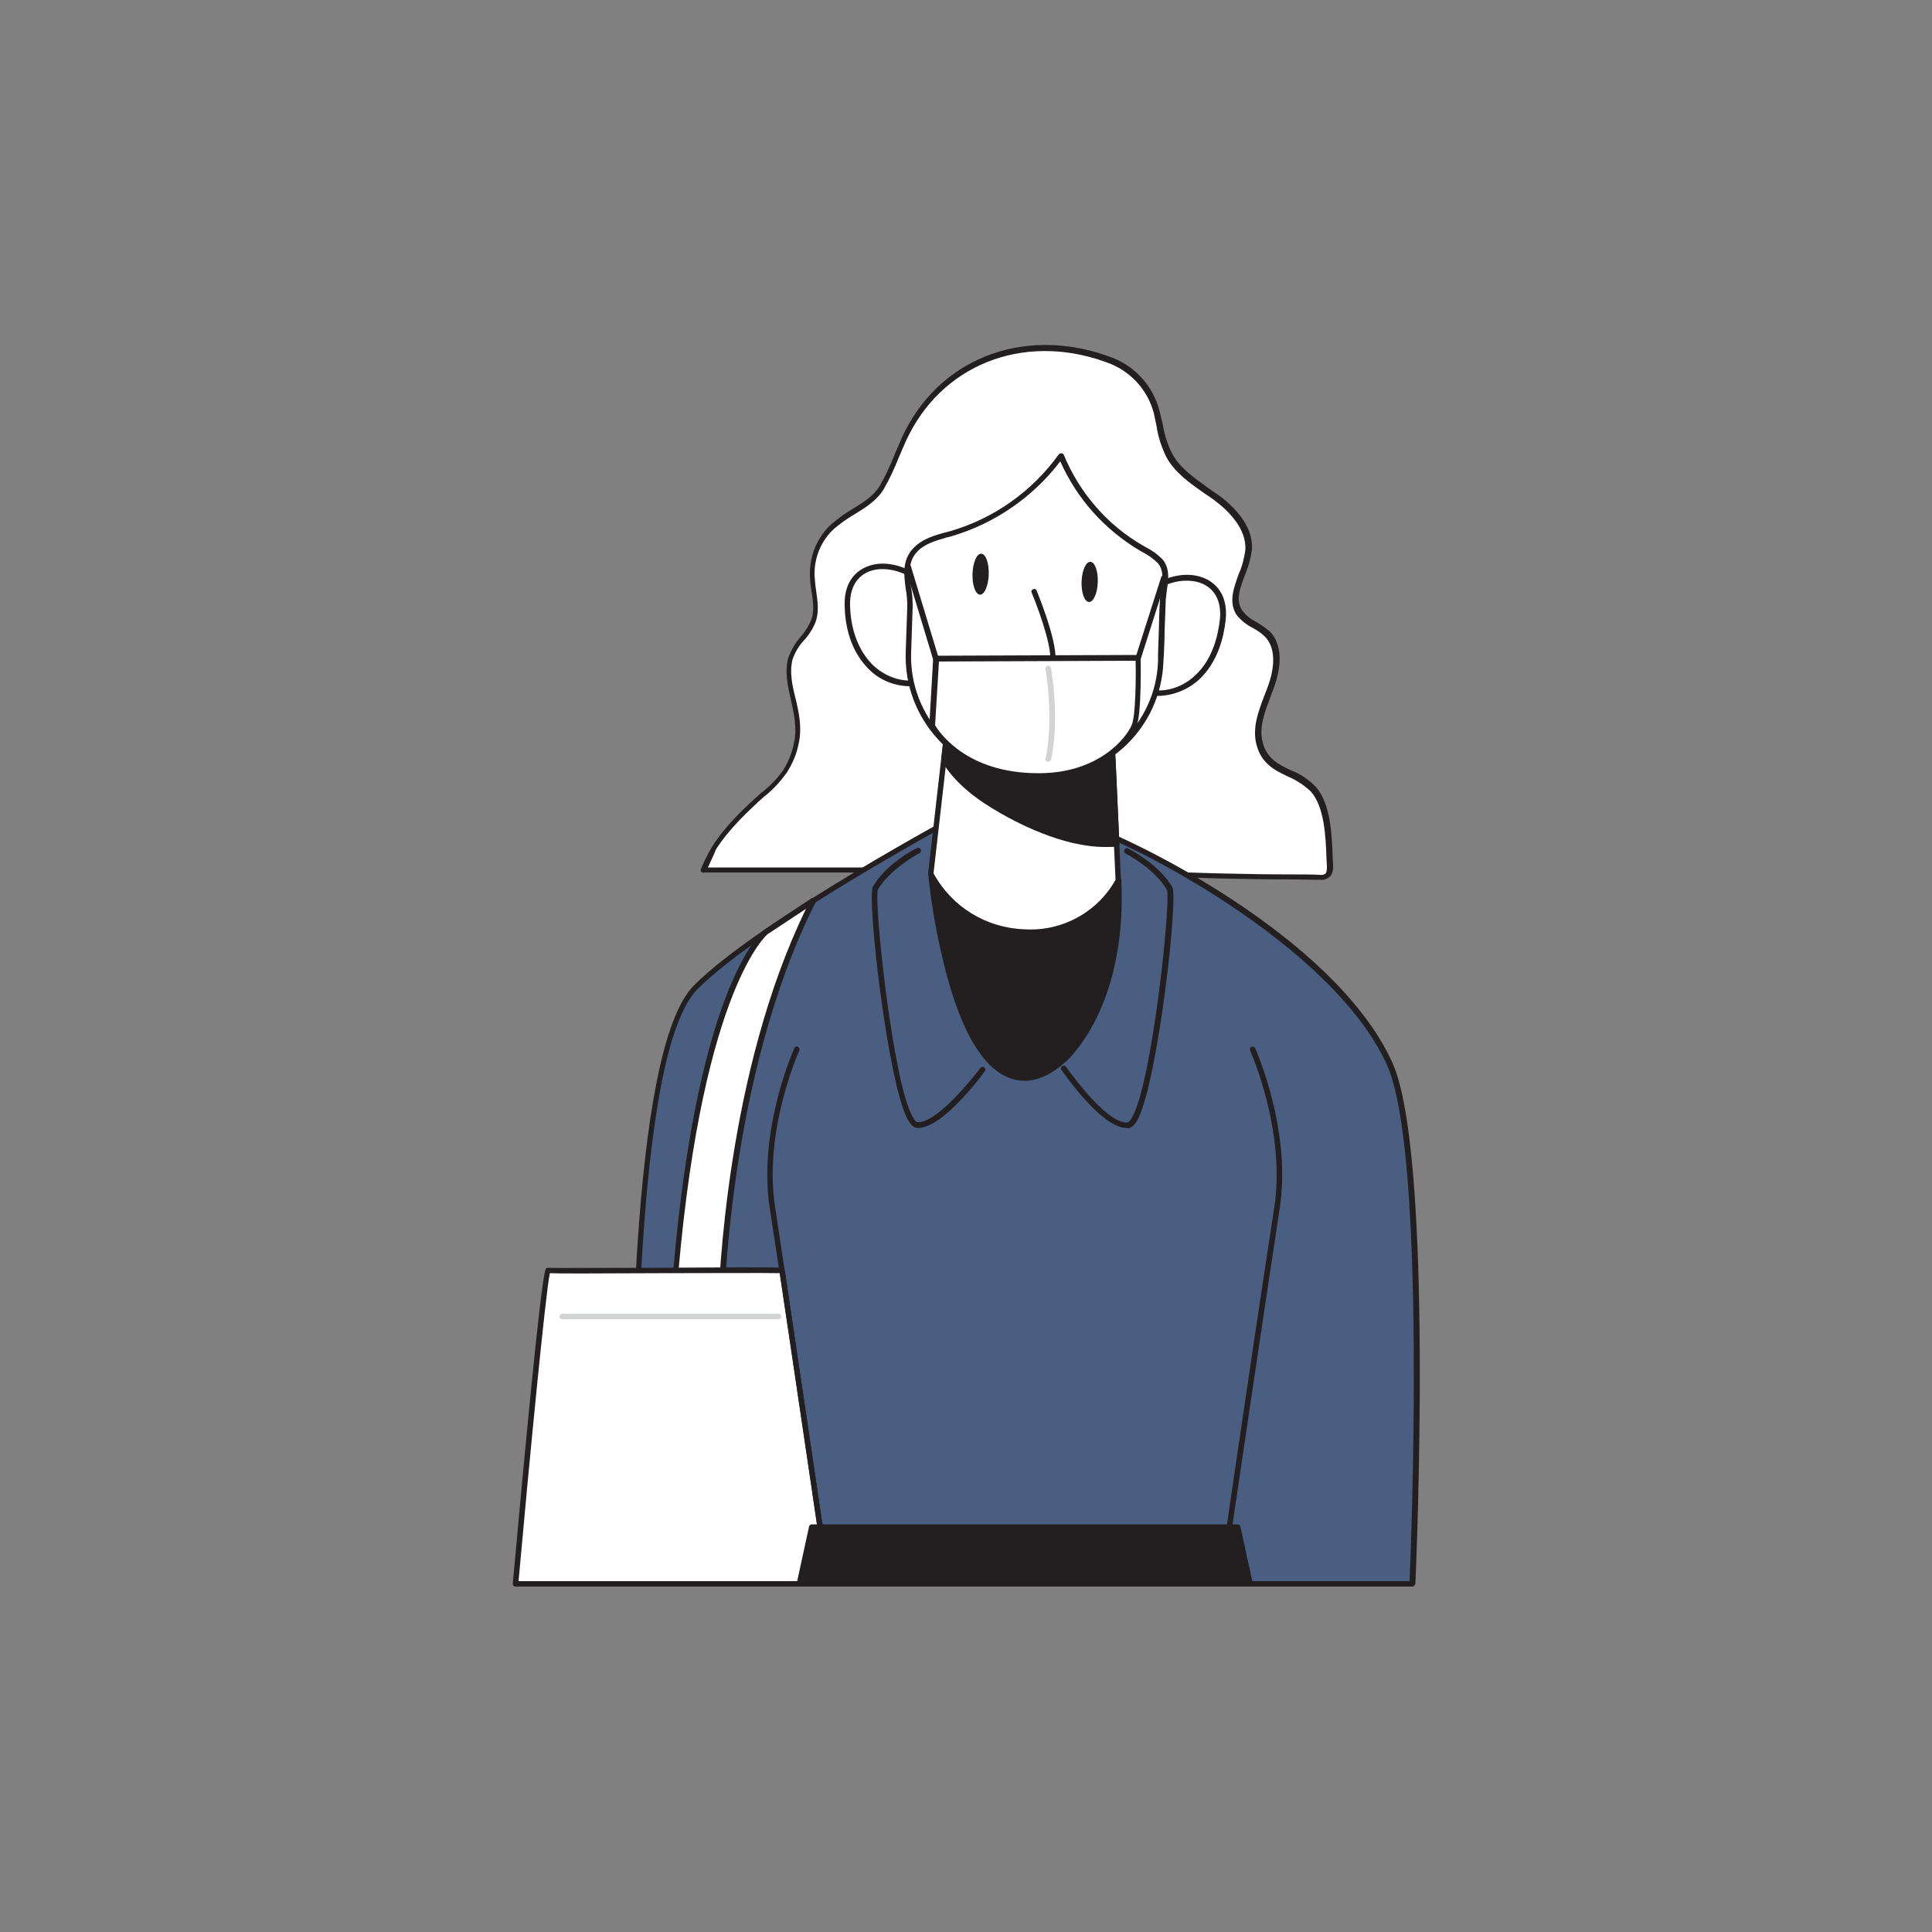 <svg transform="scale(1)" version="1.1" id="ZeWpoQODnc" xmlns="http://www.w3.org/2000/svg" xmlns:xlink="http://www.w3.org/1999/xlink" x="0px" y="0px" viewBox="0 0 500 500" xml:space="preserve" class="pbimage_pbimage__wrapper__image__0LEis false"><rect x="0" y="0" width="500" height="500" fill="#808080" stroke="none"/><title>Wearing a Mask 1</title><style type="text/css"> .st0{fill:#FFFFFF;} .st1{fill:#231F20;} .st2{fill:#68E1FD;} .st3{fill:#D1D3D4;}
 .st3{fill:#D1D3D4;}
 .st2{fill:#4a5e81;}
 .st1{fill:#231F20;}
 .st0{fill:#FFFFFF;}</style><g id="Character"><path class="st0" d="M335.3,226.9c2.1,0,4.1,0,6.2,0.1c0.6,0.1,1.3-0.1,1.8-0.4c0.8-0.6,0.8-1.7,0.8-2.7
		c-0.2-5.8-0.2-15.1-4.3-19.7c-4.3-4.8-11.9-4.2-13.9-11.7c-1.3-4.8,1.1-9.7,2.8-14.4s2.6-10.5-0.9-14.1c-2.1-2.1-5.5-3-7.1-5.5
		c-3.1-4.8,2-10.6,2.4-16.3c0.4-5.5-4-10.2-8.4-13.5s-9.5-6.2-12.2-11c-1.8-3.4-2.2-7.4-3.2-11.2c-1.6-6-5.8-10.8-11.5-13.2
		c-20.4-8-42.8-1.7-53.1,18.5c-2.3,4.6-3.9,9.8-6.6,14.2c-2.8,4.7-8.6,6.4-12.6,10.1c-3.5,3.3-5.5,7.9-5.3,12.7
		c0.1,3.9,1.7,8,0.4,11.8s-5,6.1-6,9.9c-1.8,6.7,3.3,14.2,1.6,21.8c-0.5,2.6-1.5,5.1-2.9,7.3c-1.6,2.2-3.5,4.2-5.7,6
		c-4.7,4.2-9.2,8.6-12.6,13.9c-1.1,1.8-2.1,3.7-2.9,5.7c0.4,0,0.8,0,1.2,0h73.9C283.5,225.3,309.1,227,335.3,226.9L335.3,226.9z" fill="#FFFFFF"></path><path class="st1" d="M341.7,227.7h-0.2c-2.1,0-4.1-0.1-6.2-0.1h-0.1c-13.1,0-26.3-0.4-39-0.9s-25.9-0.9-39-0.9h-74
		c-0.2,0-0.6,0-0.9,0c-0.2,0.1-0.3,0.1-0.5,0c-0.4-0.1-0.6-0.6-0.4-0.9l0,0c0.8-2,1.8-3.9,2.9-5.8c3.5-5.5,8.4-10.1,12.8-14l0.3-0.2
		c2-1.6,3.8-3.5,5.3-5.6c1.4-2.2,2.3-4.6,2.8-7.1c0.8-3.7,0-7.4-0.8-11s-1.7-7.4-0.7-10.9c0.7-2,1.8-3.9,3.2-5.5
		c1.2-1.3,2.1-2.9,2.8-4.5c0.8-2.3,0.4-4.8,0-7.4c-0.2-1.3-0.4-2.7-0.4-4.1c-0.1-5,1.9-9.8,5.6-13.2c1.7-1.4,3.4-2.7,5.3-3.8
		c2.9-1.8,5.6-3.4,7.2-6.1c1.5-2.6,2.7-5.2,3.8-8c0.9-2,1.7-4.1,2.7-6.1c10-19.7,32.2-27.4,54-18.9c5.9,2.4,10.3,7.5,11.9,13.7
		c0.3,1.1,0.5,2.2,0.8,3.3c0.4,2.6,1.2,5.2,2.4,7.6c2,3.8,5.8,6.4,9.4,9c0.9,0.6,1.7,1.2,2.6,1.8c6,4.4,9,9.3,8.7,14.1
		c-0.3,2.3-0.9,4.5-1.8,6.6c-1.3,3.4-2.5,6.6-0.7,9.2c1,1.3,2.2,2.3,3.7,3c1.2,0.7,2.3,1.5,3.4,2.4c4.1,4.2,2.4,11.1,1,14.8
		c-0.2,0.6-0.5,1.2-0.7,1.9c-1.5,4-3.2,8.1-2.1,12.1c1.1,4.2,4.2,5.7,7.4,7.2c2.4,0.9,4.5,2.4,6.3,4.2c3.9,4.4,4.2,12.5,4.4,18.4
		l0.1,1.8c0,0.8,0.1,2.4-1.1,3.3C343.1,227.6,342.4,227.8,341.7,227.7z M183.2,224.5h74c13.1,0,26.3,0.4,39,0.9s25.9,0.9,39,0.9h0.1
		c2.1,0,4.1,0,6.2,0.1c0.5,0.1,1,0,1.4-0.2c0.5-0.4,0.5-1.2,0.5-2.1l-0.1-1.8c-0.2-5.7-0.5-13.5-4.1-17.5c-1.7-1.6-3.7-2.9-5.8-3.8
		c-3.4-1.6-6.9-3.3-8.2-8.2c-1.2-4.4,0.5-8.8,2.1-13c0.2-0.6,0.5-1.2,0.7-1.8c1.3-3.4,2.9-9.7-0.7-13.3c-0.9-0.9-2-1.6-3.1-2.2
		c-1.6-0.8-3.1-2-4.2-3.4c-2.1-3.3-0.7-7,0.6-10.6c0.9-2,1.4-4.1,1.7-6.2c0.3-5.4-4.2-10-8.1-12.9c-0.8-0.6-1.7-1.2-2.6-1.8
		c-3.7-2.6-7.6-5.3-9.8-9.4c-1.2-2.5-2.1-5.2-2.5-8c-0.2-1.1-0.5-2.2-0.7-3.3c-1.5-5.7-5.6-10.4-11.1-12.7
		c-21-8.3-42.5-0.8-52.2,18.2c-1,1.9-1.8,4-2.7,6c-1.1,2.8-2.4,5.6-3.9,8.2c-1.8,3-4.8,4.8-7.7,6.6c-1.8,1-3.5,2.3-5.1,3.6
		c-3.4,3.1-5.2,7.5-5.1,12.1c0.1,1.3,0.2,2.6,0.4,3.9c0.4,2.7,0.8,5.5-0.1,8.1c-0.7,1.8-1.8,3.5-3.1,4.9c-1.3,1.4-2.3,3.1-2.9,4.9
		c-0.8,3.2-0.1,6.6,0.8,10.1c0.9,3.8,1.7,7.6,0.8,11.6c-0.5,2.7-1.6,5.2-3.1,7.6c-1.6,2.2-3.4,4.2-5.5,5.9l-0.3,0.2
		c-4.2,3.8-9.1,8.4-12.5,13.7C184.7,221.4,183.9,222.9,183.2,224.5L183.2,224.5z" fill="#231F20"></path><path class="st2" d="M249.6,210.3c0,0-52,27.8-69.4,45.1s-16.4,118.5-16.4,154.5h201.7c0,0,5-110.9-5.9-134.7
		c-14.5-31.9-67.3-58.3-81.1-62.4S249.6,210.3,249.6,210.3z" fill="#4a5e81"></path><path class="st1" d="M365.5,410.6H163.8c-0.4,0-0.7-0.3-0.7-0.7l0,0v-5.5c-0.1-39.8-0.2-132.9,16.6-149.5
		c17.2-17.1,69-44.9,69.6-45.2c0.1,0,0.2-0.1,0.3-0.1c0.1,0,15.4-1.5,29.1,2.6c12.5,3.7,66.5,29.7,81.6,62.7
		c10.8,23.7,6.2,130.5,6,135C366.2,410.3,365.8,410.6,365.5,410.6C365.5,410.6,365.5,410.6,365.5,410.6z M164.5,409.9L164.5,409.9z
		 M164.5,409.2h200.3c0.4-9.3,4.4-111.2-5.9-133.7c-14.1-30.9-66.1-57.7-80.7-62c-12.8-3.8-27-2.7-28.5-2.5
		c-2.8,1.5-52.4,28.3-69.1,44.9c-16.3,16.3-16.2,109-16.2,148.6L164.5,409.2z" fill="#231F20"></path><path class="st1" d="M240.9,226.1c0,0,4.9,52.9,24.3,52.9c11.2,0,25.6-19.8,24.2-51.2L240.9,226.1z" fill="#231F20"></path><path class="st1" d="M265.2,279.7c-8.4,0-15.2-9.1-20.1-27c-2.3-8.7-4-17.6-4.9-26.6c0-0.2,0-0.4,0.2-0.5c0.1-0.1,0.3-0.2,0.5-0.2
		l48.6,1.7c0.4,0,0.7,0.3,0.7,0.7c1.3,28.4-9.9,42.3-13.3,45.9C273.1,277.6,269,279.7,265.2,279.7z M241.6,226.8
		c0.7,6.6,6.2,51.5,23.6,51.5c3.4,0,7.2-2,10.6-5.6c10.3-10.8,13.5-29.8,12.9-44.3L241.6,226.8z" fill="#231F20"></path><path class="st0" d="M292.9,160.6c2.6-13.4,25.1-15.9,23.5-0.1c-0.6,5.4-2.5,10.9-6.5,14.7s-10.2,5.4-15.1,3" fill="#FFFFFF"></path><path class="st1" d="M299.8,180.1c-1.9,0-3.7-0.4-5.4-1.2c-0.4-0.2-0.5-0.6-0.3-1c0.2-0.4,0.6-0.5,1-0.3l0,0
		c4.4,2.2,10.3,1,14.3-2.9c4.4-4.1,5.8-10.1,6.3-14.3c0.6-5.5-2-9.3-6.9-10c-6-0.9-13.7,3.1-15.1,10.3c-0.1,0.4-0.4,0.7-0.8,0.6
		c-0.4-0.1-0.7-0.4-0.6-0.8c0,0,0-0.1,0-0.1c1.6-8,10.1-12.5,16.8-11.5c4.5,0.7,8.9,4.1,8.1,11.6c-0.5,4.4-2,10.7-6.7,15.2
		C307.5,178.5,303.7,180,299.8,180.1z" fill="#231F20"></path><path class="st0" d="M242.7,158.7c-1.7-13.6-24-17.7-23.4-1.7c0.2,5.5,1.8,11.1,5.4,15.1s9.8,6.1,14.9,4" fill="#FFFFFF"></path><path class="st1" d="M235.3,177.6c-4.3-0.1-8.3-1.9-11.1-5.1c-4.4-4.8-5.5-11.1-5.6-15.6c-0.3-7.6,4.4-10.6,8.9-11
		c6.7-0.5,14.9,4.5,15.9,12.6c0.1,0.4-0.2,0.8-0.6,0.8c0,0,0,0,0,0c-0.4,0-0.8-0.2-0.8-0.6c-0.9-7.3-8.3-11.8-14.4-11.4
		c-5,0.4-7.8,4-7.6,9.5c0.1,4.2,1.2,10.2,5.3,14.7c3.8,4.1,9.6,5.7,14.1,3.9c0.4-0.2,0.8,0,0.9,0.4c0,0,0,0,0,0
		c0.1,0.4,0,0.8-0.4,0.9c0,0,0,0,0,0C238.4,177.4,236.9,177.7,235.3,177.6z" fill="#231F20"></path><path class="st0" d="M240.9,226.1c4.7,9.1,14,14.8,24.3,15.1c17.6,0.6,24.3-13.4,24.3-13.4l-0.4-9.4l-1-22l-0.9-20.5l-40.3-1.4
		l-1.9,16.7l-0.6,5.4L240.9,226.1z" fill="#FFFFFF"></path><path class="st1" d="M266.3,241.9h-1.1c-10.5-0.3-20-6.2-24.9-15.5c-0.1-0.1-0.1-0.3-0.1-0.4l5.9-51.7c0-0.4,0.4-0.7,0.7-0.6
		l40.3,1.4c0.4,0,0.7,0.3,0.7,0.7l2.3,52c0,0.1,0,0.2-0.1,0.3C285.3,236.8,276.2,242.1,266.3,241.9z M241.6,226
		c4.7,8.7,13.7,14.2,23.6,14.5c9.6,0.6,18.8-4.4,23.5-12.8l-2.3-51.1l-39-1.4L241.6,226z" fill="#231F20"></path><path class="st1" d="M244.3,196.6c2.9,5,7.8,9,12.9,12.1c8.5,5.1,21.3,11,31.9,9.7l-1-22c-7.8,0.7-15.6,0.5-23.3-0.6
		c-6.8-0.8-13.8-1.8-19.9-4.6L244.3,196.6z" fill="#231F20"></path><path class="st1" d="M286,219.2c-10.9,0-22.8-6.1-29.2-10c-6.1-3.7-10.5-7.8-13.1-12.3c-0.1-0.1-0.1-0.3-0.1-0.4l0.6-5.4
		c0-0.2,0.2-0.4,0.4-0.5c0.2-0.1,0.4-0.1,0.6,0c6.2,2.9,13.4,3.8,19.7,4.5c9.2,1.2,16.4,1.4,23.1,0.6c0.2,0,0.4,0,0.5,0.2
		c0.1,0.1,0.2,0.3,0.2,0.5l1,22c0,0.4-0.3,0.7-0.6,0.7C288.1,219.2,287,219.2,286,219.2z M245,196.4c2.5,4.2,6.7,8.1,12.5,11.6
		c6.8,4.1,19.8,10.7,30.8,9.7l-0.9-20.6c-7.6,0.6-15.2,0.4-22.7-0.7c-6.1-0.8-13.1-1.6-19.2-4.2L245,196.4z" fill="#231F20"></path><path class="st0" d="M264.9,200.7l3.6,0.1c17.1,0.6,31.4-12.7,32-29.8c0,0,0,0,0,0l0-1.6c0.2-4.8,0.3-9.6,0.5-14.4
		c0.1-3.3,1.6-7.2-0.8-9.9c-1.4-1.4-3-2.5-4.8-3.3c-9.4-5.5-16.7-13.9-20.9-23.9c-7,9.7-17.1,16.7-28.6,20.1
		c-2.9,0.8-5.9,1.5-8.2,3.4c-5.2,4.3-2.1,10.1-2.3,15.5c-0.1,3.9-0.3,7.9-0.4,11.8C234.5,185.8,247.8,200.1,264.9,200.7z" fill="#FFFFFF"></path><path class="st1" d="M269.6,201.6c-0.4,0-0.8,0-1.1,0l-3.6-0.1c-17.5-0.6-31.1-15.3-30.5-32.7l0.4-11.8c0-1.5-0.1-3.1-0.4-4.6
		c-0.5-4-1.1-8.1,2.9-11.4c2.1-1.7,4.7-2.5,7.3-3.2l1.2-0.3c11.4-3.3,21.3-10.3,28.2-19.9c0.2-0.2,0.4-0.3,0.7-0.3
		c0.3,0,0.5,0.2,0.6,0.4c4.1,9.9,11.3,18.2,20.5,23.5l0.7,0.4c1.6,0.8,3,1.8,4.3,3.1c2,2.3,1.6,5.3,1.2,7.9
		c-0.1,0.9-0.2,1.7-0.3,2.5c-0.1,2.7-0.2,5.5-0.3,8.2c0,2.1-0.1,4.1-0.2,6.1l-0.1,1.6C300.6,188.1,286.7,201.6,269.6,201.6
		L269.6,201.6z M274.4,119.4c-7.1,9.3-17,16.1-28.2,19.4l-1.2,0.3c-2.4,0.7-4.9,1.4-6.8,2.9c-3.4,2.8-2.9,6.2-2.4,10.1
		c0.3,1.6,0.4,3.2,0.4,4.9l-0.4,11.8c-0.6,16.7,12.5,30.6,29.1,31.2l3.6,0.1c16.7,0.6,30.7-12.5,31.2-29.1c0,0,0,0,0,0l0-1.6
		c0.1-2.1,0.1-4.1,0.2-6.1c0.1-2.8,0.1-5.5,0.3-8.2c0-0.9,0.2-1.8,0.3-2.6c0.4-2.6,0.7-5-0.9-6.8c-1.1-1.1-2.5-2.1-3.9-2.8l-0.7-0.4
		C285.9,137.1,278.7,129.1,274.4,119.4z" fill="#231F20"></path><path class="st1" d="M268.5,173.7c-2.1,0-4.3-0.1-6.4-0.4c-0.4-0.1-0.7-0.4-0.6-0.8c0.1-0.4,0.4-0.7,0.8-0.6l0,0
		c2.9,0.4,5.9,0.5,8.8,0.3c0.2,0,0.3-0.1,0.4-0.3c1.4-2.2-2-12.5-4.5-18.5c-0.2-0.4,0-0.8,0.4-0.9c0.4-0.2,0.8,0,0.9,0.4
		c0.7,1.7,6.6,16.3,4.4,19.8c-0.3,0.6-0.9,0.9-1.5,0.9C270.3,173.7,269.4,173.7,268.5,173.7z" fill="#231F20"></path><ellipse class="st1" transform="matrix(3.472503e-02 -0.999 0.999 3.472503e-02 121.864 427.184)" cx="282.1" cy="150.5" rx="5.2" ry="2.1" fill="#231F20"></ellipse><ellipse class="st1" transform="matrix(2.998686e-02 -1 1 2.998686e-02 97.477 397.838)" cx="253.7" cy="148.7" rx="5.3" ry="2.1" fill="#231F20"></ellipse><path class="st1" d="M237.7,291.9h-0.4c-0.9-0.1-1.7-0.9-2.5-2.4c-5.1-9.8-10.5-57.1-8.9-60c3.4-6,11-9.9,11.4-10
		c0.4-0.2,0.8,0,1,0.3c0.2,0.4,0,0.8-0.3,1c-0.1,0-7.5,3.9-10.8,9.4c-1.1,2.9,3.9,50.8,9.2,59.2c0.4,0.7,0.8,1,1,1
		c4.6,0.4,13.3-10,16.3-14c0.2-0.3,0.7-0.4,1-0.2c0.3,0.2,0.4,0.7,0.2,1C254.5,277.8,244.1,291.9,237.7,291.9z" fill="#231F20"></path><path class="st1" d="M291.5,291.9c-6.3,0-15.7-13.5-16.8-15c-0.2-0.3-0.1-0.8,0.2-1s0.8-0.1,1,0.2l0,0c2.9,4.1,11.2,14.8,15.9,14.4
		c0.2,0,0.5-0.3,1-1c5.3-8.4,10.3-56.3,9.2-59.2c-3.2-5.6-10.7-9.4-10.7-9.4c-0.4-0.2-0.5-0.6-0.3-1c0.2-0.4,0.6-0.5,1-0.3
		c0.3,0.2,7.9,4,11.4,10c1.6,2.8-3.8,50.2-8.9,60c-0.8,1.5-1.6,2.3-2.5,2.4L291.5,291.9z" fill="#231F20"></path><path class="st0" d="M198.1,241.2c0,0-17.9,14.2-23.8,95.5l12.2,4c0,0,0.5-61.7,23.9-107.6L198.1,241.2z" fill="#FFFFFF"></path><path class="st1" d="M186.5,341.4c-0.1,0-0.2,0-0.2,0l-12.2-4c-0.3-0.1-0.5-0.4-0.5-0.7c5.9-80.7,23.4-95.4,24.1-96l0,0l12.3-8.2
		c0.3-0.2,0.6-0.2,0.9,0.1c0.2,0.2,0.3,0.6,0.2,0.9c-23,45.2-23.8,106.7-23.8,107.3C187.2,341.1,186.9,341.4,186.5,341.4
		C186.5,341.4,186.5,341.4,186.5,341.4L186.5,341.4z M175,336.2l10.8,3.5c0.2-8,2.3-62.5,22.8-104.5l-10,6.6
		C197.9,242.4,180.8,258.1,175,336.2z" fill="#231F20"></path><path class="st0" d="M202.4,328.8c-4.3-0.3-59.5,0.4-60.6,0s-8.4,81.1-8.4,81.1h81L202.4,328.8z" fill="#FFFFFF"></path><path class="st1" d="M214.4,410.6h-81c-0.2,0-0.4-0.1-0.5-0.2c-0.1-0.1-0.2-0.3-0.2-0.5c7.3-80.7,8.3-81.4,8.7-81.7
		c0.2-0.1,0.4-0.1,0.6-0.1c0.9,0.1,15.4,0,28.2,0c14.7-0.1,29.9-0.2,32.2,0c0.3,0,0.6,0.3,0.7,0.6l12,81.1c0,0.2,0,0.4-0.2,0.6
		C214.8,410.6,214.6,410.6,214.4,410.6z M134.2,409.2h79.4l-11.8-79.7c-3.5-0.1-17.7,0-31.5,0c-18.4,0.1-25.8,0.1-28,0
		C141.2,334.5,136.9,379,134.2,409.2z" fill="#231F20"></path><path class="st3" d="M201.5,341.4h-56c-0.4,0-0.7-0.3-0.7-0.7c0-0.4,0.3-0.7,0.7-0.7c0,0,0,0,0,0h56c0.4,0,0.7,0.3,0.7,0.7
		C202.2,341.1,201.9,341.4,201.5,341.4C201.5,341.4,201.5,341.4,201.5,341.4z" fill="#D1D3D4"></path><path class="st1" d="M316,410.6h-0.1c-0.4-0.1-0.6-0.4-0.6-0.8c0.1-0.5,8-55.3,14.5-97.4c3-19.8-6.2-40.4-6.3-40.6
		c-0.1-0.4,0.1-0.8,0.4-0.9c0.3-0.1,0.7,0,0.9,0.3c0.1,0.2,9.5,21.1,6.4,41.4c-6.4,42.1-14.4,96.8-14.5,97.4
		C316.6,410.3,316.3,410.6,316,410.6z" fill="#231F20"></path><path class="st1" d="M214.4,410.6c-0.3,0-0.6-0.3-0.7-0.6c-0.1-0.5-8-55.3-14.5-97.4c-3.1-20.3,6.3-41.2,6.4-41.4
		c0.2-0.3,0.6-0.5,0.9-0.3c0,0,0,0,0,0c0.3,0.2,0.5,0.6,0.4,0.9c0,0,0,0,0,0c-0.1,0.2-9.4,20.8-6.3,40.6
		c6.4,42.1,14.4,96.8,14.5,97.4C215.1,410.2,214.9,410.5,214.4,410.6L214.4,410.6z" fill="#231F20"></path><polygon class="st1" points="206.9,409.9 210.1,395.2 320.3,395.2 323.5,409.9 	" fill="#231F20"></polygon><path class="st1" d="M323.5,410.6H206.9c-0.2,0-0.4-0.1-0.6-0.3c-0.1-0.2-0.2-0.4-0.1-0.6l3.2-14.7c0.1-0.3,0.4-0.5,0.7-0.5h110.2
		c0.3,0,0.6,0.2,0.7,0.5l3.2,14.7c0,0.2,0,0.4-0.1,0.6C323.9,410.5,323.7,410.6,323.5,410.6z M207.7,409.2h114.9l-2.9-13.3h-109
		L207.7,409.2z" fill="#231F20"></path></g><g id="Mask"><path class="st0" d="M242.2,170.5l-1,17.4c0,0,6.8,13.3,28.1,13c15.8-0.2,22.8-9.8,24.2-13s1-17.6,1-17.6L242.2,170.5z"></path><path class="st1" d="M268.6,201.6c-20.9,0-27.9-13.2-28-13.4c-0.1-0.1-0.1-0.2-0.1-0.4l1-17.4c0-0.4,0.3-0.7,0.7-0.7l52.3-0.2l0,0
		c0.4,0,0.7,0.3,0.7,0.7c0,0.6,0.3,14.6-1.1,17.9c-1.6,3.6-9.1,13.2-24.8,13.4L268.6,201.6z M242,187.7c0.9,1.5,7.9,12.4,26.6,12.4
		h0.8c15-0.2,22.1-9.1,23.5-12.5c1-2.3,1.1-12.2,1-16.6l-50.9,0.2L242,187.7z"></path><path class="st1" d="M242.2,171.2c-0.3,0-0.6-0.2-0.7-0.5l-7.2-23.8c-0.1-0.4,0.2-0.8,0.6-0.9c0.3-0.1,0.7,0.1,0.8,0.4l7.2,23.8
		c0.1,0.4-0.1,0.8-0.5,0.9C242.4,171.2,242.3,171.2,242.2,171.2z"></path><path class="st1" d="M294.6,171c-0.1,0-0.2,0-0.2,0c-0.4-0.1-0.6-0.5-0.5-0.9c0,0,0,0,0,0l6.6-20.7c0.1-0.4,0.5-0.6,0.9-0.4
		c0.4,0.1,0.5,0.5,0.4,0.9l-6.6,20.7C295.2,170.8,294.9,171,294.6,171z"></path><path class="st3" d="M271.2,197.1h-0.1c-0.4-0.1-0.6-0.4-0.5-0.8c0,0,0,0,0,0c2.2-10.2,0-23.1,0-23.2c-0.1-0.4,0.2-0.7,0.6-0.8
		c0.4-0.1,0.7,0.2,0.8,0.6c0.1,0.5,2.3,13.3,0,23.8C271.8,196.9,271.5,197.1,271.2,197.1z"></path></g></svg>